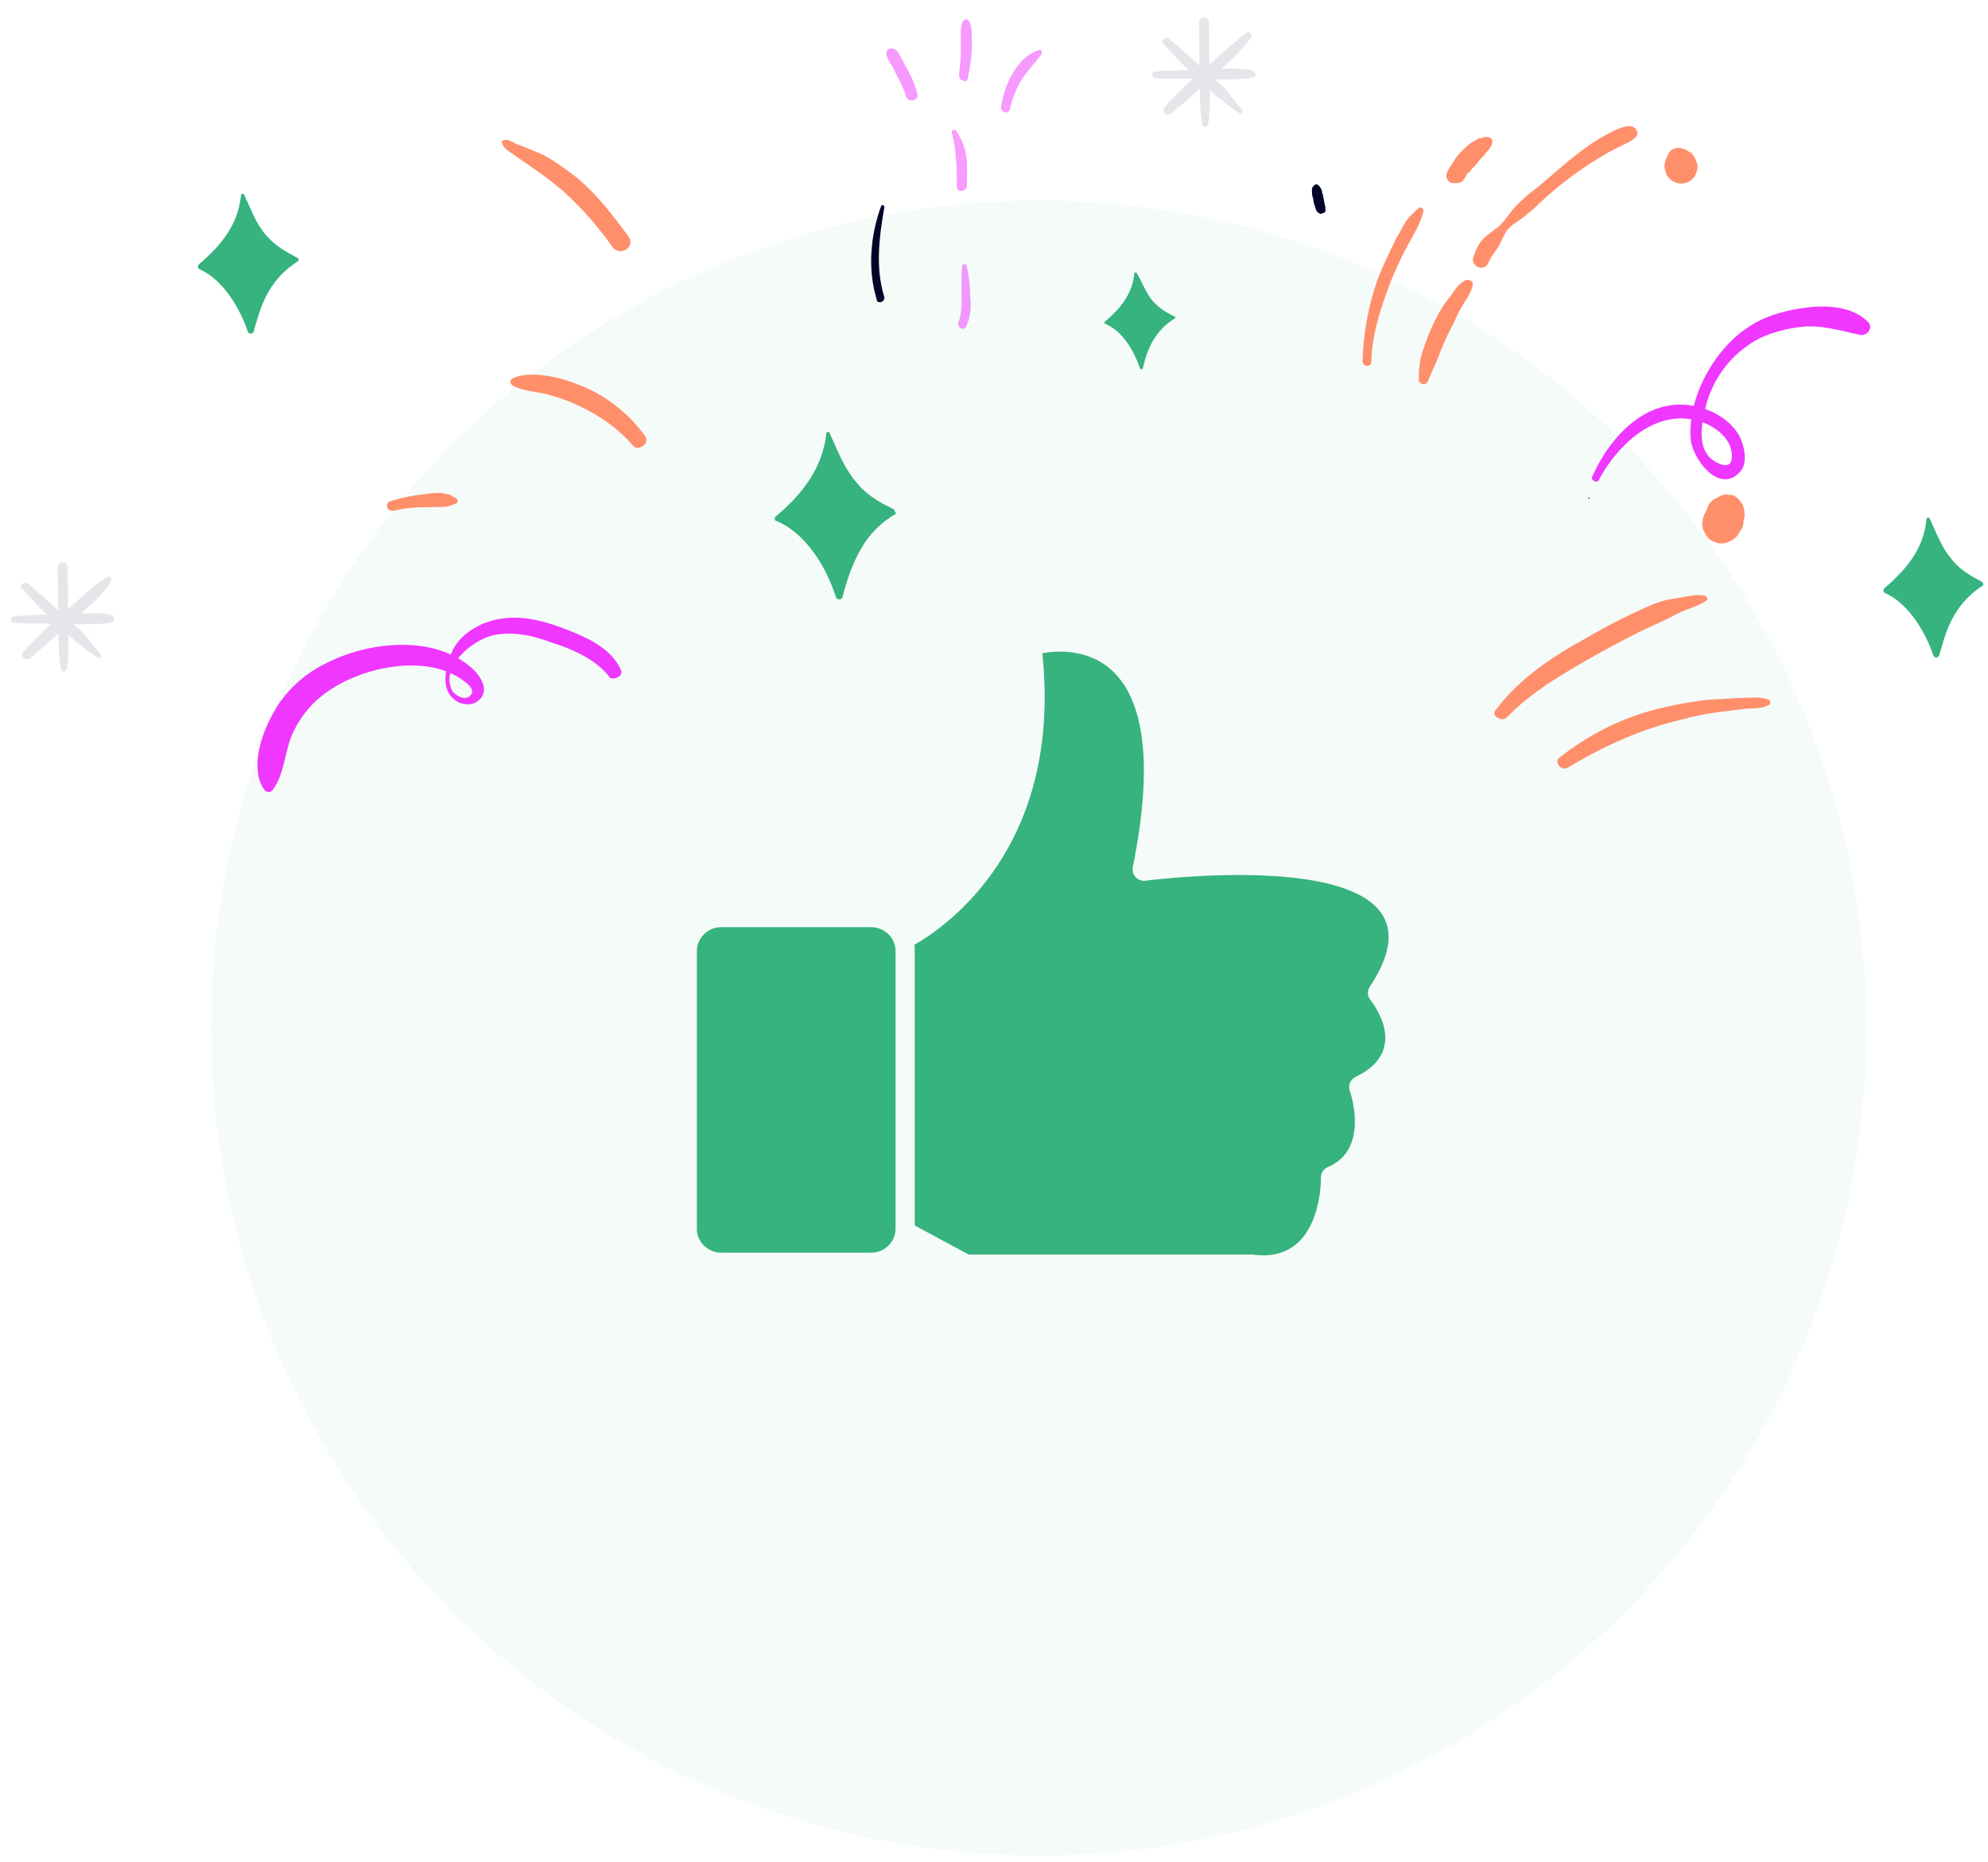 <svg width="221" height="207" viewBox="0 0 221 207" fill="none" xmlns="http://www.w3.org/2000/svg">
<circle opacity="0.05" cx="115.469" cy="114.305" r="92" fill="#36B37E"/>
<path fill-rule="evenodd" clip-rule="evenodd" d="M115.875 72.664C118.114 94.055 105.282 102.977 101.646 105.053C101.676 105.274 101.691 105.509 101.691 105.745V136.264L107.671 139.488H139.121C139.181 139.488 139.256 139.488 139.316 139.503C146.559 140.475 146.844 132.083 146.844 131.038C146.799 130.508 147.1 129.978 147.626 129.757C152.163 127.843 150.24 121.836 150.06 121.321C149.819 120.717 150.105 120.025 150.706 119.731C156.596 116.934 152.885 111.899 152.404 111.266C152.013 110.853 151.953 110.22 152.269 109.72C162.937 93.687 129.609 97.647 127.475 97.912C127.31 97.942 127.13 97.957 126.95 97.912C126.243 97.78 125.793 97.117 125.928 96.425C130.901 71.736 119.436 72.001 115.845 72.634L115.875 72.664Z" fill="#36B37E"/>
<path fill-rule="evenodd" clip-rule="evenodd" d="M99.557 136.631V105.744C99.557 105.008 99.257 104.345 98.761 103.874C98.265 103.388 97.589 103.094 96.853 103.094H80.174C79.422 103.094 78.746 103.388 78.265 103.874C77.769 104.36 77.469 105.022 77.469 105.744V136.631C77.469 137.367 77.769 138.03 78.265 138.501C78.761 138.987 79.437 139.281 80.174 139.281H96.853C97.604 139.281 98.28 138.987 98.761 138.501C99.166 138.103 99.437 137.588 99.527 137.014C99.527 136.926 99.527 136.823 99.557 136.734C99.557 136.705 99.557 136.661 99.557 136.631Z" fill="#36B37E"/>
<path opacity="0.1" d="M139.234 7.843C138.373 7.612 137.516 7.622 136.536 7.632C136.291 7.635 136.046 7.637 135.801 7.64C137.013 6.546 138.226 5.453 139.068 4.123C139.309 3.76 138.815 3.405 138.573 3.648C137.115 4.744 135.781 5.959 134.447 7.174C134.429 5.613 134.411 4.053 134.393 2.492C134.385 1.772 133.283 1.783 133.291 2.504C133.309 4.064 133.328 5.745 133.346 7.306C132.231 6.237 131.118 5.288 130.004 4.34C129.51 3.985 128.904 4.592 129.398 4.946C130.267 5.898 131.136 6.849 132.127 7.799C130.902 7.812 129.676 7.825 128.453 7.958C127.963 7.963 127.971 8.684 128.461 8.678C129.933 8.783 131.28 8.769 132.628 8.754C131.536 9.726 130.446 10.819 129.479 11.909C128.994 12.395 129.736 12.987 130.222 12.622C131.313 11.65 132.406 10.798 133.375 9.827C133.391 11.147 133.407 12.588 133.667 13.906C133.67 14.146 134.16 14.141 134.28 13.899C134.511 12.696 134.496 11.376 134.481 10.055C134.851 10.291 135.1 10.649 135.471 10.885C136.213 11.477 136.955 12.07 137.695 12.542C137.943 12.78 138.306 12.416 138.059 12.178C137.438 11.464 136.939 10.749 136.318 10.036C135.945 9.559 135.451 9.204 135.079 8.848C135.692 8.842 136.182 8.836 136.795 8.83C137.775 8.819 138.51 8.812 139.487 8.561C139.608 8.44 139.603 7.96 139.234 7.843Z" fill="#030229"/>
<path opacity="0.1" d="M12.479 68.412C11.619 68.181 10.761 68.191 9.781 68.201C9.536 68.204 9.291 68.206 9.046 68.209C10.259 67.115 11.472 66.022 12.314 64.692C12.555 64.329 12.06 63.974 11.818 64.217C10.237 65.195 8.904 66.529 7.571 67.744C7.553 66.184 7.534 64.623 7.516 63.062C7.508 62.342 6.406 62.354 6.414 63.074C6.432 64.635 6.451 66.315 6.469 67.876C5.354 66.807 4.241 65.859 3.127 64.91C2.633 64.555 2.027 65.162 2.521 65.517C3.39 66.468 4.259 67.419 5.25 68.369C4.025 68.382 2.8 68.395 1.576 68.528C1.086 68.534 1.094 69.254 1.584 69.249C3.056 69.353 4.403 69.339 5.751 69.325C4.659 70.297 3.569 71.389 2.602 72.48C2.117 72.965 2.859 73.558 3.345 73.192C4.436 72.22 5.529 71.368 6.498 70.397C6.514 71.718 6.53 73.158 6.791 74.476C6.793 74.716 7.283 74.711 7.403 74.47C7.634 73.267 7.619 71.946 7.604 70.626C7.974 70.862 8.223 71.219 8.594 71.455C9.336 72.048 10.078 72.64 10.818 73.113C11.066 73.35 11.429 72.986 11.181 72.749C10.561 72.035 10.062 71.32 9.441 70.606C9.068 70.13 8.574 69.775 8.202 69.418C8.815 69.412 9.305 69.407 9.918 69.4C10.898 69.39 11.633 69.382 12.61 69.131C12.731 69.01 12.726 68.53 12.479 68.412Z" fill="#030229"/>
<path d="M33.108 28.694C31.753 27.988 30.519 27.281 29.525 26.091C28.408 24.782 27.9 23.226 27.147 21.674C27.147 21.674 27.145 21.554 27.023 21.555L26.9 21.556C26.9 21.556 26.9 21.556 26.779 21.678C26.779 21.678 26.779 21.678 26.78 21.798C26.45 25.043 24.517 27.345 22.09 29.411C21.969 29.533 21.972 29.773 22.096 29.892C24.805 31.063 26.68 34.285 27.567 36.917C27.693 37.156 28.06 37.152 28.18 36.91C28.652 35.344 29.003 33.9 29.844 32.45C30.685 31.001 31.775 29.909 33.113 29.054C33.234 28.933 33.231 28.692 33.108 28.694Z" fill="#36B37E"/>
<path d="M220.361 64.703C219.005 63.997 217.772 63.29 216.9 62.098C215.783 60.79 215.275 59.234 214.522 57.681C214.522 57.681 214.52 57.561 214.398 57.563L214.275 57.564C214.275 57.564 214.275 57.564 214.154 57.685C214.154 57.685 214.154 57.685 214.155 57.805C213.825 61.051 211.892 63.352 209.465 65.419C209.344 65.54 209.347 65.781 209.471 65.899C212.18 67.071 214.055 70.293 214.943 72.925C215.068 73.163 215.435 73.159 215.555 72.918C216.027 71.352 216.378 69.908 217.219 68.458C218.06 67.008 219.15 65.916 220.488 65.062C220.488 65.062 220.485 64.822 220.361 64.703Z" fill="#36B37E"/>
<path d="M130.562 35.186C129.576 34.717 128.836 34.244 128.091 33.412C127.345 32.459 126.965 31.383 126.34 30.309C126.34 30.309 126.34 30.309 126.217 30.31L126.095 30.311C126.095 30.311 126.095 30.311 126.096 30.431C125.878 32.715 124.548 34.29 122.85 35.749C122.728 35.87 122.73 35.99 122.852 35.989C124.822 36.808 126.073 39.076 126.707 40.87C126.71 41.11 127.077 41.106 127.074 40.866C127.307 39.783 127.662 38.699 128.263 37.732C128.865 36.765 129.591 36.037 130.565 35.426C130.687 35.425 130.684 35.185 130.562 35.186Z" fill="#36B37E"/>
<path d="M99.305 56.593C97.58 55.771 96.223 54.945 95.103 53.516C93.737 51.85 93.103 50.055 92.224 48.144C92.224 48.144 92.222 48.024 92.1 48.025L91.977 48.026C91.977 48.026 91.855 48.028 91.856 48.148L91.858 48.268C91.412 52.114 89.118 55.02 86.205 57.453C86.084 57.574 86.088 57.934 86.333 57.931C89.657 59.337 91.907 63.155 92.924 66.386C93.051 66.744 93.541 66.739 93.659 66.378C94.129 64.572 94.72 62.765 95.681 61.074C96.641 59.383 97.974 58.048 99.678 57.069C99.433 57.072 99.551 56.71 99.305 56.593Z" fill="#36B37E"/>
<path d="M69.92 26.365C68.177 23.981 66.436 21.717 64.208 19.819C62.972 18.871 61.736 17.923 60.38 17.217C59.641 16.864 58.903 16.632 58.164 16.279C57.795 16.163 57.426 16.047 57.056 15.81C56.687 15.694 56.439 15.457 56.073 15.581C55.828 15.583 55.707 15.704 55.832 15.943C55.962 16.542 56.701 16.895 57.195 17.25C57.813 17.724 58.43 18.078 59.048 18.552C60.283 19.38 61.519 20.328 62.633 21.277C64.738 23.176 66.477 25.2 68.096 27.465C68.843 28.538 70.669 27.558 69.92 26.365Z" fill="#FF8F6B"/>
<path d="M69.042 74.525C68.035 72.252 65.693 71.076 63.354 70.139C61.015 69.202 58.309 68.389 55.863 68.775C53.538 69.04 50.983 70.508 50.15 72.68C49.556 74.248 48.97 76.537 50.455 77.723C51.198 78.436 52.547 78.542 53.274 77.813C54.486 76.719 53.364 75.049 52.374 74.218C48.289 70.656 41.435 71.329 36.926 73.418C34.122 74.649 31.696 76.717 30.258 79.496C29.058 81.671 27.756 85.529 29.375 87.795C29.625 88.153 30.115 88.148 30.356 87.785C31.682 85.969 31.651 83.326 32.608 81.393C33.565 79.341 35.138 77.642 36.962 76.542C40.732 74.1 47.211 72.831 51.163 75.433C51.657 75.788 53.015 76.615 52.288 77.343C51.683 77.95 50.696 77.36 50.322 76.883C48.821 74.255 52.34 71.335 54.538 70.711C56.736 70.088 59.316 70.662 61.409 71.481C63.745 72.177 66.456 73.471 67.826 75.379C68.442 75.612 69.294 75.123 69.042 74.525Z" fill="#EF37FF"/>
<path d="M176.628 55.451C176.751 55.45 176.75 55.33 176.627 55.331C176.505 55.332 176.506 55.453 176.628 55.451Z" fill="#3F3937"/>
<path d="M177.717 53.4C179.755 49.535 183.995 45.406 188.789 46.797C190.51 47.26 192.733 48.798 192.514 50.963C192.408 52.406 190.682 51.463 190.062 50.868C188.574 49.322 189.276 46.552 189.745 44.745C190.452 42.336 192.018 40.037 194.083 38.574C195.783 37.235 198.104 36.61 200.183 36.348C202.508 36.083 204.599 36.782 206.81 37.24C207.669 37.351 208.27 36.384 207.651 35.789C206.038 34.125 203.218 33.914 201.015 34.177C198.691 34.441 196.248 35.068 194.303 36.409C190.412 38.973 187.536 44.408 187.957 48.968C188.226 51.008 190.967 54.823 193.269 52.637C194.36 51.664 193.971 49.867 193.467 48.671C192.588 46.878 190.614 45.697 188.771 45.236C183.241 43.852 179.007 48.461 176.978 53.047C176.86 53.409 177.477 53.763 177.717 53.4Z" fill="#EF37FF"/>
<path d="M71.694 48.448C69.951 46.063 67.724 44.285 65.137 43.11C63.783 42.524 62.429 42.057 61.079 41.831C59.851 41.604 58.012 41.503 56.916 42.115C56.673 42.237 56.677 42.598 56.925 42.836C57.912 43.426 59.384 43.531 60.489 43.759C61.841 44.106 62.948 44.455 64.18 45.042C66.52 46.099 68.744 47.638 70.359 49.543C70.98 50.257 72.317 49.282 71.694 48.448Z" fill="#FF8F6B"/>
<path d="M43.724 56.788C44.824 56.535 46.048 56.403 47.151 56.391C47.763 56.385 48.376 56.378 48.989 56.372C49.356 56.368 49.724 56.364 49.968 56.241C50.211 56.118 50.456 56.116 50.7 55.993C50.944 55.87 50.939 55.51 50.693 55.392C50.446 55.274 50.2 55.157 50.076 55.038C49.829 54.92 49.339 54.925 49.093 54.807C48.48 54.814 47.868 54.82 47.134 54.948C45.91 55.081 44.688 55.335 43.467 55.708C42.733 55.836 42.99 56.915 43.724 56.788Z" fill="#FF8F6B"/>
<path d="M174.274 85.368C177.681 83.289 181.337 81.568 185.245 80.445C187.077 79.945 189.032 79.444 190.989 79.183C192.09 79.052 193.069 78.921 194.17 78.79C195.028 78.781 195.886 78.772 196.617 78.403C196.86 78.281 196.856 77.92 196.61 77.802C195.748 77.451 194.891 77.58 193.911 77.59C192.809 77.602 191.83 77.732 190.727 77.744C188.646 77.886 186.567 78.268 184.49 78.77C180.335 79.775 176.681 81.617 173.281 84.296C172.797 84.782 173.543 85.736 174.274 85.368Z" fill="#FF8F6B"/>
<path d="M167.474 79.802C170.379 76.768 174.152 74.687 177.804 72.606C179.63 71.626 181.577 70.525 183.528 69.663C184.625 69.171 185.599 68.681 186.573 68.19C187.548 67.699 188.648 67.448 189.621 66.837C189.864 66.714 189.86 66.354 189.491 66.237C188.508 66.007 187.41 66.379 186.431 66.51C185.208 66.643 184.109 67.014 183.012 67.507C180.818 68.49 178.626 69.594 176.557 70.817C172.54 73.022 169.014 75.341 166.239 78.974C165.756 79.58 166.867 80.289 167.474 79.802Z" fill="#FF8F6B"/>
<path d="M147.338 22.998C147.211 22.639 147.207 22.279 147.079 21.8C147.076 21.56 146.953 21.441 146.951 21.321C146.95 21.201 146.949 21.081 146.825 20.962C146.823 20.842 146.701 20.843 146.7 20.723C146.576 20.604 146.452 20.486 146.33 20.487C146.207 20.488 146.086 20.61 145.965 20.731C145.966 20.851 145.844 20.852 145.845 20.972C145.847 21.092 145.848 21.212 145.85 21.332C145.852 21.573 145.855 21.813 145.98 22.052C145.984 22.412 146.111 22.77 146.238 23.129L146.236 23.009L146.238 23.129C146.239 23.249 146.364 23.488 146.488 23.607C146.612 23.726 146.858 23.843 146.979 23.722C147.101 23.721 147.345 23.598 147.343 23.478C147.343 23.478 147.341 23.238 147.338 22.998Z" fill="#030229"/>
<path d="M152.442 40.229C152.528 37.106 153.475 34.335 154.543 31.442C155.138 29.995 155.734 28.669 156.453 27.34C157.172 26.012 157.894 24.924 158.244 23.48C158.241 23.24 157.992 22.882 157.75 23.125C157.144 23.611 156.781 23.975 156.298 24.581C155.938 25.185 155.579 25.909 155.219 26.513C154.502 27.961 153.784 29.409 153.19 30.976C152.123 33.869 151.549 37.117 151.463 40.239C151.593 40.838 152.449 40.829 152.442 40.229Z" fill="#FF8F6B"/>
<path d="M162.747 19.952C162.867 19.71 162.988 19.589 163.108 19.347C163.108 19.347 163.109 19.468 162.987 19.469C162.987 19.469 162.985 19.349 163.108 19.347L163.229 19.226C163.35 19.105 163.35 19.105 163.471 18.983C163.712 18.621 164.076 18.377 164.317 18.014C164.558 17.651 164.922 17.407 165.163 17.044C165.283 16.803 165.526 16.68 165.646 16.439C165.645 16.319 165.767 16.317 165.766 16.197C165.887 16.076 165.885 15.956 165.884 15.836C166.004 15.594 165.754 15.237 165.387 15.241C165.264 15.242 165.142 15.243 164.897 15.246C164.774 15.247 164.776 15.367 164.653 15.368C164.653 15.368 164.653 15.368 164.531 15.37C164.653 15.368 164.653 15.368 164.531 15.37C164.286 15.372 164.044 15.615 163.8 15.737C163.313 15.983 162.95 16.347 162.587 16.711C162.223 17.075 161.86 17.439 161.621 17.922C161.38 18.285 161.018 18.769 160.9 19.13C160.659 19.493 160.789 20.092 161.282 20.327C162.018 20.44 162.507 20.314 162.747 19.952Z" fill="#FF8F6B"/>
<path d="M158.715 42.443C159.071 41.478 159.551 40.633 159.907 39.669C160.263 38.704 160.62 37.86 161.099 36.895C161.579 36.049 161.935 35.085 162.414 34.239C162.894 33.394 163.619 32.546 163.73 31.584C163.726 31.224 163.357 31.108 163.112 31.11C162.136 31.361 161.659 32.446 161.055 33.173C160.33 34.021 159.852 34.987 159.373 35.952C158.895 36.918 158.539 37.882 158.184 38.966C158.067 39.448 157.828 39.931 157.835 40.531C157.719 41.012 157.726 41.613 157.731 42.093C157.616 42.694 158.476 42.925 158.715 42.443Z" fill="#FF8F6B"/>
<path d="M165.432 29.287C165.67 28.684 166.032 28.2 166.393 27.715C166.875 26.99 167.11 26.146 167.593 25.541C168.076 24.935 168.686 24.689 169.292 24.202C169.899 23.715 170.506 23.229 171.111 22.622C173.413 20.436 176.086 18.486 178.885 16.896C179.615 16.528 180.346 16.16 181.077 15.792C181.564 15.547 182.293 15.059 181.919 14.462C181.292 13.268 178.86 14.854 178.13 15.222C175.331 16.813 173.03 19.119 170.482 21.187C169.753 21.675 169.147 22.282 168.542 22.889C167.936 23.496 167.456 24.341 166.851 24.948C166.246 25.555 165.515 25.923 164.909 26.53C164.425 27.015 164.066 27.74 163.83 28.463C163.351 29.428 164.832 30.374 165.432 29.287Z" fill="#FF8F6B"/>
<path opacity="0.5" d="M107.413 36.279C107.891 35.314 107.999 34.112 107.864 33.033C107.85 31.833 107.714 30.634 107.457 29.556C107.455 29.316 106.965 29.321 106.968 29.561C106.858 30.643 106.871 31.723 106.885 32.923C106.896 33.884 106.908 34.964 106.551 35.808C106.314 36.411 107.175 36.882 107.413 36.279Z" fill="#EF37FF"/>
<g opacity="0.5">
<path d="M107.48 20.671C107.467 19.591 107.577 18.509 107.444 17.55C107.309 16.471 106.931 15.515 106.308 14.561C106.183 14.322 105.695 14.447 105.822 14.806C106.333 16.722 106.357 18.762 106.38 20.803C106.265 21.404 107.488 21.391 107.48 20.671Z" fill="#EF37FF"/>
</g>
<path opacity="0.5" d="M101.971 10.409C101.715 9.451 101.337 8.494 100.837 7.659C100.588 7.302 100.46 6.823 100.211 6.465C99.962 6.107 99.709 5.39 99.219 5.395C98.975 5.398 98.73 5.4 98.61 5.642C98.371 6.124 98.743 6.601 98.994 7.078C99.243 7.436 99.493 7.914 99.62 8.272C100.119 9.108 100.496 9.944 100.751 10.782C101.004 11.5 102.225 11.126 101.971 10.409Z" fill="#EF37FF"/>
<path opacity="0.5" d="M107.59 8.666C107.823 7.703 107.933 6.621 108.043 5.539C108.037 5.059 108.03 4.459 108.025 3.979C108.019 3.499 108.012 2.899 107.762 2.421C107.636 2.062 107.147 2.068 107.028 2.429C106.789 2.912 106.796 3.512 106.802 3.992C106.807 4.472 106.813 4.952 106.818 5.432C106.83 6.393 106.718 7.354 106.607 8.316C106.61 8.556 106.736 8.915 106.981 8.912C107.228 9.15 107.594 9.026 107.59 8.666Z" fill="#EF37FF"/>
<path opacity="0.5" d="M112.287 12.098C112.518 10.895 112.996 9.809 113.597 8.842C114.198 7.875 115.046 7.025 115.769 6.057C115.889 5.816 115.762 5.457 115.519 5.579C114.176 5.954 113.209 7.045 112.609 8.132C111.887 9.22 111.535 10.545 111.304 11.748C111.067 12.471 112.173 12.819 112.287 12.098Z" fill="#EF37FF"/>
<path d="M193.338 59.232C193.46 59.111 193.458 58.991 193.579 58.869C193.699 58.628 193.819 58.386 193.816 58.146C193.813 57.906 193.812 57.786 193.931 57.545L193.93 57.425C193.929 57.304 193.927 57.184 193.926 57.064C193.923 56.824 193.92 56.584 193.795 56.345C193.792 56.105 193.668 55.986 193.545 55.867C193.294 55.39 192.8 55.035 192.186 54.921C192.433 55.039 192.679 55.156 192.927 55.394C192.679 55.156 192.433 55.039 192.188 55.041C191.941 54.924 191.696 54.926 191.575 55.048C191.33 55.05 191.209 55.172 190.966 55.294C190.722 55.417 190.48 55.66 190.36 55.901C190.725 55.657 190.967 55.415 191.332 55.17C191.209 55.172 191.088 55.293 190.966 55.294C190.722 55.417 190.479 55.54 190.357 55.661C190.236 55.783 190.115 55.904 189.994 56.025C189.996 56.145 189.873 56.147 189.874 56.267C189.876 56.387 189.755 56.508 189.756 56.628C189.877 56.507 189.874 56.267 189.996 56.145C189.997 56.266 189.874 56.267 189.876 56.387C189.877 56.507 189.755 56.508 189.756 56.628C189.635 56.75 189.638 56.99 189.517 57.111C189.397 57.353 189.277 57.594 189.281 57.954C189.162 58.196 189.288 58.555 189.291 58.795C189.416 59.034 189.542 59.273 189.667 59.511C189.792 59.75 190.04 59.988 190.286 60.105C190.41 60.224 190.655 60.221 190.779 60.34C191.148 60.456 191.638 60.451 192.004 60.327C192.125 60.206 192.37 60.203 192.491 60.082C192.978 59.836 193.219 59.474 193.338 59.232Z" fill="#FF8F6B"/>
<path d="M188.455 17.633C188.454 17.513 188.331 17.514 188.33 17.394C188.206 17.275 188.082 17.157 188.081 17.037C188.081 17.037 187.957 16.918 187.834 16.919C187.588 16.802 187.587 16.681 187.218 16.565C187.095 16.567 186.849 16.449 186.726 16.451C186.604 16.452 186.359 16.454 186.359 16.454L185.993 16.578C185.749 16.701 185.628 16.823 185.509 17.064C185.387 17.185 185.387 17.185 185.389 17.305C185.39 17.425 185.268 17.427 185.269 17.547C185.149 17.788 185.031 18.15 185.035 18.51C185.039 18.87 185.165 19.109 185.291 19.468C185.666 20.064 186.282 20.418 186.895 20.412C187.507 20.405 188.238 20.037 188.476 19.434C188.596 19.193 188.714 18.831 188.71 18.471C188.707 18.231 188.582 17.992 188.455 17.633Z" fill="#FF8F6B"/>
<path d="M98.305 33.015C97.29 29.785 97.739 26.298 98.312 23.051C98.309 22.811 98.064 22.693 97.944 22.935C96.76 26.189 96.436 29.914 97.452 33.264C97.459 33.864 98.434 33.614 98.305 33.015Z" fill="#030229"/>
</svg>
